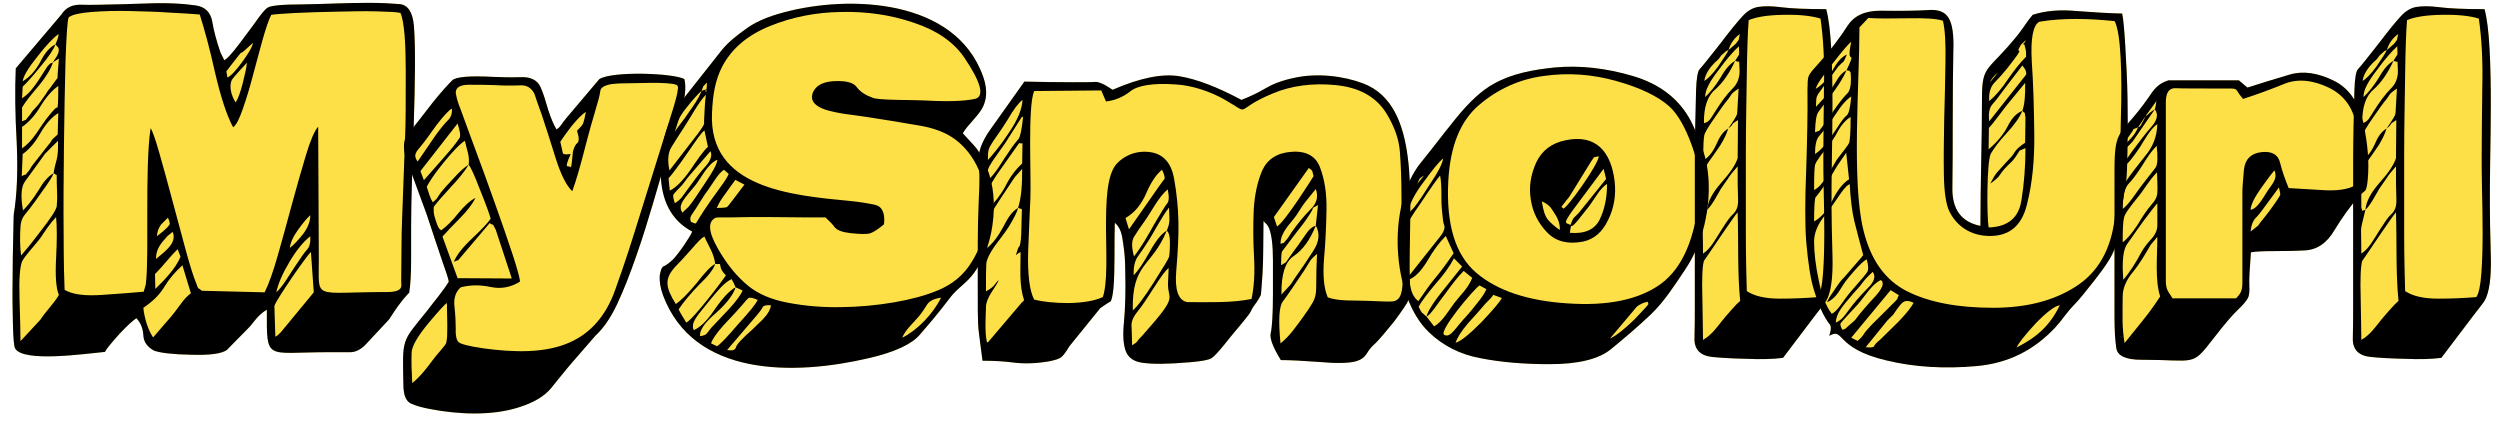 
<svg width="124px" height="21px" viewBox="0 0 124 21" version="1.1" xmlns="http://www.w3.org/2000/svg" xmlns:xlink="http://www.w3.org/1999/xlink">
    <g id="Page-1" stroke="none" stroke-width="1" fill="none" fill-rule="evenodd">
        <g id="MySmolUrl" transform="translate(0.619, 0.141)">
            <path d="M19.678,14.375 C19.741,13.969 19.772,13.438 19.772,12.781 L19.772,11.125 C19.772,8.234 20.085,3.406 19.913,1.156 C19.85,0.453 19.616,0.109 19.21,0.063 C18.819,0.031 18.303,0 17.678,0 C16.538,0 15.428,0.063 14.319,0.078 C13.35,0.078 12.803,0.141 12.663,0.234 C12.522,0.313 12.303,0.594 11.975,1.063 C11.85,1.234 11.6,1.563 11.241,2.047 C10.881,2.516 10.647,2.781 10.506,2.844 L10.319,2.469 C10.131,1.922 9.991,1.422 9.913,0.953 C9.835,0.469 9.553,0.188 9.069,0.125 C7.647,-0.078 6.413,0.063 5.022,0.078 C4.397,0.094 3.866,0.109 3.413,0.094 C2.975,0.078 2.647,0.234 2.428,0.578 L0.163,3.25 C0.116,4.313 0.131,5.547 0.21,6.938 C0.272,8.328 0.225,9.5 0.069,10.453 C0.053,10.531 0.053,10.891 0.038,11.563 C0.022,12.234 0.006,12.953 0.006,13.75 C-0.009,14.547 0.006,15.281 0.022,15.922 C0.038,16.609 0.069,17.016 0.131,17.141 C0.538,17.859 3.71,17.391 4.585,17.313 C4.663,17.156 4.913,16.859 5.319,16.406 C5.741,15.953 6.006,15.734 6.147,15.641 C6.366,15.875 6.475,16.172 6.491,16.484 C6.506,16.813 6.678,17.063 7.022,17.25 C7.319,17.359 7.928,17.438 8.85,17.453 C9.772,17.484 10.366,17.406 10.631,17.219 L11.631,16.203 C11.991,15.859 12.1,15.531 12.616,15.219 C12.616,17.797 12.522,17.328 15.663,17.328 L16.756,17.328 C17.022,17.328 17.303,17.188 17.569,16.891 L18.678,15.703 C19.006,15.203 19.241,14.828 19.678,14.375 Z" id="Path" fill="#FDE047" fill-rule="nonzero"></path>
            <path d="M21.641,13.828 C21.328,14.344 20.906,14.813 20.547,15.297 C19.281,16.875 19.344,16.578 19.391,19.031 C19.406,19.484 19.531,19.766 19.766,19.875 C20,19.984 20.328,20.078 20.766,20.156 C22.078,20.406 23.75,20.5 25.11,20.063 C25.86,19.828 26.375,19.516 26.703,19.125 C27.016,18.75 27.36,18.297 27.781,17.813 L28.922,16.5 C29.297,16.156 29.656,15.656 30,14.922 C30.344,14.188 30.656,13.375 30.953,12.516 C31.563,10.781 32.047,8.938 32.422,7.75 C32.563,7.313 32.766,6.656 33.047,5.781 C33.344,4.906 33.438,4.234 33.328,3.781 C32.781,3.484 29.766,3.375 29.11,3.781 L27.469,5.719 C27.203,6.031 27.235,6.109 26.985,6.281 C26.844,6.047 26.703,5.719 26.563,5.281 C26.438,4.844 26.328,4.484 26.203,4.203 C26.047,3.828 25.688,3.656 25.172,3.688 C24.656,3.703 24.219,3.688 23.844,3.672 C22.656,3.609 21.985,3.672 21.813,3.844 C21.641,4.016 21.297,4.375 20.813,4.984 C20.266,5.688 19.891,6.188 19.656,6.438 C19.422,6.688 19.36,7.063 19.469,7.563 C19.469,7.578 19.578,7.891 19.813,8.5 C20.031,9.094 20.281,9.766 20.547,10.5 C20.797,11.234 21.016,11.938 21.25,12.609 C21.485,13.281 21.625,13.688 21.641,13.828 Z" id="Path" fill="#FDE047"></path>
            <path d="M47.135,6.469 C47.385,6.031 47.963,5.563 48.15,5.125 C48.431,4.5 48.26,3.875 47.994,3.281 C46.385,-0.328 41.103,-0.375 37.994,0.547 C37.291,0.75 36.744,1.016 36.353,1.313 C35.963,1.594 35.541,1.906 35.181,2.344 L33.244,4.797 C32.494,5.734 32.135,6.969 32.15,8.391 C32.166,9.813 32.681,10.797 33.713,11.344 C33.666,11.484 33.494,11.75 33.228,12.141 C32.947,12.531 32.76,12.75 32.65,12.828 C32.51,12.953 32.385,13.031 32.306,13.063 C32.213,13.094 32.15,13.25 32.103,13.531 C32.088,13.828 32.135,14.141 32.26,14.484 C33.775,18.578 38.791,18.484 42.463,17.625 C43.76,17.328 44.619,16.922 45.01,16.453 C45.4,16 45.916,15.406 46.541,14.578 C46.9,14.125 47.338,13.891 47.697,13.391 C48.26,12.609 48.556,11.703 48.65,10.656 C48.744,9.609 48.588,8.656 48.166,7.797 C48.041,7.563 47.9,7.297 47.681,7.063 L47.135,6.469 Z" id="Path" fill="#FDE047"></path>
            <path d="M54.675,10.906 C54.972,11.172 55.035,11.484 55.097,11.984 C55.16,12.375 55.191,12.828 55.191,13.188 C55.222,14.313 55.191,15.203 55.128,15.859 C55.066,16.469 55.097,16.953 55.222,17.281 C55.347,17.609 55.644,17.813 56.097,17.859 C56.55,17.922 57.316,17.922 58.378,17.828 C58.988,17.781 59.363,17.703 59.472,17.625 C59.597,17.547 59.816,17.313 60.144,16.906 C60.519,16.422 60.972,15.922 61.316,15.469 C61.456,15.281 61.456,15.188 61.566,15.047 C61.8,14.734 61.91,14.531 61.925,14.453 C61.941,14.359 61.956,14.016 62.003,13.422 C62.05,12.609 62.035,11.688 62.05,10.813 C62.128,10.922 62.113,10.875 62.238,11.016 C62.253,11.047 62.285,11.094 62.316,11.156 C62.456,11.484 62.519,12.031 62.519,12.781 L62.519,14.422 C62.519,15.5 62.472,16.109 62.41,16.375 C62.347,16.641 62.519,17.078 62.91,17.719 C63.347,17.719 63.988,17.75 64.831,17.813 C65.675,17.891 66.269,17.875 66.628,17.781 C66.863,17.719 67.05,17.594 67.175,17.391 C67.3,17.188 67.441,17.016 67.613,16.875 C67.831,16.656 68.144,16.281 68.535,15.797 C68.941,15.25 69.175,14.906 69.238,14.75 C69.3,14.594 69.331,14.313 69.316,13.906 C69.3,13.5 69.3,13.188 69.3,12.969 C69.3,11.328 69.425,9.344 69.206,7.656 C68.988,5.969 68.425,4.547 67.003,4 C66.019,3.625 64.706,3.469 63.581,3.719 C62.972,3.844 62.503,4.031 62.16,4.234 C61.816,4.438 61.41,4.641 60.956,4.813 C59.753,4.172 58.738,3.781 57.878,3.641 C57.035,3.5 55.925,3.719 54.566,4.313 C54.16,4.031 53.863,3.906 53.691,3.922 C53.519,3.938 53.144,3.938 52.55,3.938 C51.738,3.938 50.956,3.922 50.191,3.906 L48.503,6.281 C48.066,6.891 47.878,7.438 47.925,7.891 C47.972,8.344 47.972,8.984 47.925,9.828 C47.863,11.141 47.878,12.656 47.878,13.969 C47.878,15.203 47.878,15.594 47.894,15.906 C47.91,16.281 47.972,16.625 48.113,17.75 C48.675,17.75 49.206,17.781 49.675,17.844 C50.191,17.906 50.769,17.891 51.41,17.781 C51.738,17.719 51.956,17.641 52.035,17.563 C52.128,17.484 52.253,17.313 52.425,17.031 L53.956,15.141 C54.206,14.969 54.363,14.859 54.441,14.828 C54.519,14.781 54.566,14.547 54.613,14.109 C54.644,13.688 54.66,13.172 54.66,12.563 C54.66,11.953 54.66,11.391 54.675,10.906 Z" id="Path" fill="#FDE047"></path>
            <path d="M83.997,10.641 C84.216,9.531 84.2,8.25 83.81,7.203 C83.638,6.75 83.45,6.25 83.247,5.859 C82.669,4.766 81.7,4.016 80.356,3.625 C79.028,3.234 77.747,3.094 76.528,3.203 C75.403,3.313 74.372,3.516 73.497,4 C72.888,4.328 72.263,4.906 71.591,5.734 C70.919,6.563 70.356,7.313 69.872,7.906 C68.138,10.016 68.388,14.563 70.263,16.344 C70.95,17 71.794,17.438 72.81,17.625 C73.841,17.828 74.981,17.922 76.231,17.922 C77.669,17.922 78.7,17.672 79.31,17.156 C79.919,16.656 80.591,16.094 81.263,15.453 C81.903,14.844 82.419,14.047 82.919,13.297 C83.435,12.547 83.81,11.656 83.997,10.641 Z" id="Path" fill="#FDE047"></path>
            <path d="M89.428,15.484 C89.585,15.281 89.835,14.969 89.96,14.781 C90.194,14.391 90.303,13.641 90.272,12.547 C90.241,11.438 90.225,10.609 90.225,10.047 C90.225,9.484 90.225,8.75 90.241,7.828 C90.256,6.906 90.272,5.969 90.272,5.016 C90.272,4.047 90.256,3.141 90.21,2.281 C90.163,1.422 90.085,0.766 89.96,0.313 C88.96,0.313 88.225,0.281 87.741,0.219 C87.256,0.156 86.881,0.156 86.585,0.203 C86.303,0.25 86.038,0.406 85.803,0.672 C85.569,0.922 85.21,1.359 84.725,2 C84.116,2.781 83.756,3.219 83.678,3.297 C83.6,3.375 83.522,3.719 83.506,4.344 C83.475,5.516 83.444,6.734 83.444,7.813 L83.444,14.984 C83.444,15.563 83.444,16.094 83.428,16.641 C83.413,17.188 83.71,17.5 84.303,17.563 C84.741,17.609 85.319,17.641 86.022,17.656 C86.725,17.688 87.319,17.672 87.819,17.609 L89.428,15.484 Z" id="Path" fill="#FDE047"></path>
            <path d="M90.11,16.516 C90.875,16.078 90.36,17.125 92.938,17.734 C94.36,18.078 95.86,18.156 97.422,18.016 C99,17.875 100.281,17.219 101.328,16.094 C101.688,15.703 101.844,15.406 102.266,14.969 C102.485,14.75 102.813,14.344 103.266,13.766 C103.719,13.188 104.016,12.75 104.141,12.484 C104.453,11.844 104.61,11.25 104.61,10.734 C104.625,10.219 104.688,9.609 104.828,8.922 C104.875,8.641 104.891,8.094 104.906,7.297 C104.922,6.5 104.922,5.641 104.906,4.734 C104.891,3.828 104.844,2.969 104.797,2.172 C104.75,1.375 104.703,0.828 104.641,0.531 C103.953,0.516 103.203,0.469 102.375,0.406 C101.547,0.328 100.828,0.391 100.203,0.594 C99.969,0.859 99.735,1.25 99.485,1.563 C98,3.422 97.688,3.031 97.688,4.688 C97.688,6.813 97.61,8.922 97.61,11.063 C96.672,10.875 96.203,10.25 96.219,9.188 C96.235,8.109 96.235,7.094 96.235,6.141 C96.235,4.453 96.25,3.203 96.266,2.406 C96.297,1.594 96.219,1.047 96.031,0.75 C95.86,0.453 95.516,0.313 95,0.359 C94.485,0.391 93.703,0.406 92.641,0.391 C91.875,0.391 91.344,0.641 91.016,1.141 C90.703,1.641 90.203,2.328 89.422,3.188 C89.219,3.406 89.11,3.563 89.078,3.672 C89.047,3.766 89.031,3.984 89.031,4.344 C89.047,5.453 89.016,6.766 88.969,8.281 C88.906,9.797 88.906,10.984 88.969,11.844 C89.063,12.922 89.188,13.734 89.36,14.266 C89.516,14.781 89.672,15.172 89.813,15.438 C89.953,15.703 90.063,15.859 90.141,15.953 C90.219,16.063 90.203,16.25 90.11,16.516 Z" id="Path" fill="#FDE047"></path>
            <path d="M111.025,12.375 C111.26,12.328 111.681,12.313 112.275,12.313 C112.885,12.313 113.338,12.297 113.65,12.281 C114.291,12.266 114.791,11.922 115.166,11.281 C115.556,10.641 115.947,10.094 116.353,9.641 C116.51,9.469 116.619,9.375 116.681,9.328 C116.744,9.281 116.791,9.094 116.822,8.75 C116.9,7.906 116.822,6.984 116.603,5.969 C116.385,4.953 115.9,4.25 115.166,3.875 C114.353,3.469 113.603,3.359 112.931,3.563 C112.26,3.766 111.572,3.969 110.853,4.203 L110.431,3.844 L106.931,3.844 C106.353,4.031 106.181,4.359 105.931,4.719 C104.556,6.672 104.26,6.109 104.26,8.297 L104.26,15.563 C104.26,16.219 104.291,16.766 104.353,17.141 C104.416,17.516 104.838,17.703 105.588,17.703 C108.306,17.703 108.072,18.063 109.135,16.688 C109.728,15.922 110.135,15.453 110.385,15.219 C110.635,14.984 110.791,14.797 110.869,14.656 C110.947,14.516 110.963,14.297 110.947,14.031 C110.931,13.766 110.963,13.203 111.025,12.375 Z" id="Path" fill="#FDE047"></path>
            <path d="M122.081,15.484 C122.238,15.281 122.488,14.969 122.613,14.781 C122.847,14.391 122.956,13.641 122.925,12.547 C122.894,11.438 122.878,10.609 122.878,10.047 C122.878,9.484 122.878,8.75 122.894,7.828 C122.91,6.906 122.925,5.969 122.925,5.016 C122.925,4.047 122.91,3.141 122.863,2.281 C122.816,1.422 122.738,0.766 122.613,0.313 C121.613,0.313 120.878,0.281 120.394,0.219 C119.91,0.156 119.535,0.156 119.238,0.203 C118.956,0.25 118.691,0.406 118.456,0.672 C118.222,0.922 117.863,1.359 117.378,2 C116.769,2.781 116.41,3.219 116.331,3.297 C116.253,3.375 116.175,3.719 116.16,4.344 C116.128,5.516 116.097,6.734 116.097,7.813 L116.097,14.984 C116.097,15.563 116.097,16.094 116.081,16.641 C116.066,17.188 116.363,17.5 116.956,17.563 C117.394,17.609 117.972,17.641 118.675,17.656 C119.378,17.688 119.972,17.672 120.472,17.609 L122.081,15.484 Z" id="Path" fill="#FDE047"></path>
            <path d="M0.397,16.781 C0.397,16.391 0.381,15.719 0.35,14.703 C0.319,13.688 0.366,13.047 0.491,12.797 C0.631,12.531 1.131,12 1.381,11.672 C1.631,11.297 1.85,10.953 2.163,10.625 C2.21,11.094 2.21,11.781 2.163,12.672 C2.116,13.563 2.163,14.172 2.303,14.484 C2.1,14.859 1.616,15.344 1.381,15.719 L0.397,16.781 Z M12.991,15.031 C13.085,14.719 14.569,12.563 14.803,12.359 L14.944,14.359 L13.319,16.328 C13.131,16.516 13.225,16.438 13.038,16.563 L12.991,15.031 Z M6.491,15.125 C6.96,14.813 7.303,14.469 7.538,14.078 C7.772,13.688 8.069,13.344 8.428,13.016 L8.85,14.406 C8.694,14.516 8.522,14.688 8.335,14.953 C8.147,15.219 7.991,15.406 7.881,15.547 L6.975,16.594 C6.725,16.234 6.538,15.625 6.491,15.125 Z M7.069,13.453 C7.506,13.016 7.756,12.641 8.194,12.219 L8.335,12.594 C8.1,13.172 7.522,13.766 7.085,14.188 L7.069,13.453 Z M13.085,14.359 C13.178,13.922 13.397,13.422 13.741,12.844 C14.085,12.266 14.428,11.844 14.772,11.578 C14.788,11.875 14.741,12.109 14.6,12.25 C14.475,12.391 14.288,12.656 14.022,13.063 C13.71,13.516 13.444,14.031 13.085,14.359 Z M7.116,12.703 C7.116,12.203 7.366,11.922 7.694,11.563 L7.944,11.359 C8.147,11.844 7.71,12.219 7.272,12.578 L7.116,12.703 Z M13.756,12.156 C13.788,11.891 13.913,11.609 14.147,11.281 C14.381,10.953 14.585,10.703 14.772,10.531 C14.772,10.844 14.647,11.156 14.413,11.469 C14.178,11.766 13.96,12 13.756,12.156 Z M7.163,11.578 C7.178,11.359 7.241,11.172 7.366,11 L7.71,10.656 C7.756,10.75 7.788,10.844 7.803,10.938 C7.819,11.016 7.616,11.234 7.163,11.578 Z M2.194,8.547 C2.194,8.75 2.194,9.016 2.21,9.359 C2.225,9.688 2.21,9.938 2.194,10.094 C2.163,10.281 1.881,10.703 1.381,11.344 C0.897,11.984 0.569,12.375 0.428,12.531 C0.366,12.141 0.366,11.547 0.397,11.109 C0.428,10.625 0.616,10.531 0.881,10.172 C1.006,10 1.225,9.719 1.491,9.328 C1.772,8.938 1.975,8.641 2.038,8.453 L2.194,8.547 Z M2.038,8.453 C1.772,8.594 1.522,8.891 1.272,9.328 C1.006,9.75 0.741,10.078 0.522,10.297 C0.397,9.594 0.428,9.109 0.631,8.844 C0.819,8.578 1.163,8.125 1.616,7.484 L2.256,6.844 C2.272,7.281 2.241,7.594 2.194,7.766 C2.147,7.938 2.085,8.156 2.038,8.453 Z M0.506,7.5 C0.819,7.281 1.116,6.938 1.381,6.469 C1.663,5.984 1.96,5.656 2.272,5.469 L2.241,6.531 C2.085,6.672 1.991,6.75 1.96,6.797 C1.944,6.828 1.881,6.938 1.756,7.078 L0.96,8.094 C0.897,8.203 0.835,8.313 0.772,8.375 C0.678,8.5 0.631,8.547 0.631,8.531 C0.631,8.516 0.569,8.531 0.46,8.594 L0.506,7.5 Z M2.788,0.719 C2.975,0.578 3.35,0.5 3.928,0.453 C4.506,0.406 5.131,0.391 5.803,0.406 C6.475,0.422 7.147,0.438 7.788,0.484 C8.428,0.516 8.928,0.547 9.288,0.578 C9.522,1.313 9.788,2.281 10.053,3.484 C10.335,4.688 10.631,5.594 10.944,6.172 C11.1,6.063 11.256,5.75 11.428,5.25 C11.6,4.75 11.772,4.203 11.928,3.594 C12.256,2.391 12.569,1.109 12.835,0.594 C13.038,0.563 13.46,0.531 14.085,0.5 C14.71,0.469 15.366,0.453 16.069,0.438 C16.772,0.422 17.428,0.406 18.038,0.422 C18.647,0.438 19.053,0.453 19.241,0.5 C19.444,0.922 19.506,2.125 19.506,3.391 C19.506,4.641 19.506,6 19.475,6.641 L19.319,10.891 C19.288,11.594 19.303,12.281 19.288,12.906 C19.288,13.406 19.272,13.766 19.288,14 C19.303,14.234 19.069,14.344 18.569,14.344 C14.819,14.344 15.21,14.781 15.194,12.688 L15.163,6.141 C14.975,6.359 14.772,6.828 14.553,7.563 C14.335,8.297 14.1,9.094 13.866,9.969 C13.631,10.844 13.397,11.688 13.163,12.516 C12.928,13.344 12.71,13.953 12.506,14.359 L9.397,14.281 C9.272,14.188 9.21,14.141 9.21,14.156 C9.21,14.172 9.178,14.078 9.1,13.875 C8.975,13.578 8.803,13.031 8.585,12.234 C8.366,11.422 8.147,10.594 7.913,9.734 C7.678,8.875 7.475,8.094 7.272,7.406 C7.069,6.703 6.928,6.313 6.85,6.219 C6.553,8.219 6.788,12.625 6.616,13.922 C6.6,14.031 6.6,14.063 6.6,14.031 C6.6,14 6.585,14.031 6.569,14.125 L6.506,14.328 C6.022,14.375 5.35,14.422 4.475,14.484 C3.6,14.547 2.975,14.469 2.585,14.234 C2.569,13.828 2.538,12.922 2.538,11.516 C2.522,10.094 2.538,8.609 2.553,7.063 C2.569,5.516 2.6,4.109 2.631,2.844 C2.678,1.578 2.725,0.859 2.788,0.719 Z M0.475,6.156 C0.835,5.906 1.147,5.547 1.413,5.094 C1.694,4.641 1.991,4.313 2.272,4.125 C2.272,4.891 2.256,5.25 2.21,5.203 C2.178,5.156 2.038,5.313 1.772,5.641 C1.616,5.828 1.428,6.109 1.178,6.484 C0.928,6.844 0.663,7.094 0.475,7.219 L0.475,6.156 Z M11.069,4.938 C10.866,4.641 10.71,4.109 10.897,3.797 C10.944,3.734 11.053,3.594 11.241,3.391 C11.444,3.172 11.569,3.031 11.631,2.969 C11.6,3.234 11.522,3.594 11.413,4.016 C11.303,4.438 11.194,4.75 11.069,4.938 Z M2.006,2.953 C2.116,2.875 2.225,2.813 2.303,2.766 C2.241,3.438 2.225,3.766 2.241,3.734 C2.256,3.688 2.131,3.859 1.85,4.25 C1.725,4.375 1.725,4.438 1.616,4.578 C1.381,4.891 1.381,4.953 1.116,5.234 C0.928,5.422 0.96,5.438 0.819,5.609 C0.694,5.75 0.647,5.828 0.663,5.813 C0.678,5.797 0.616,5.813 0.475,5.875 L0.475,5.188 C0.663,4.875 0.96,4.516 1.319,4.094 C1.663,3.672 1.897,3.297 2.006,2.953 Z M2.006,2.953 C1.881,3.016 1.835,3.031 1.866,3 C1.913,2.969 1.866,3.016 1.741,3.141 L1.288,3.844 C1.053,4.188 0.85,4.484 0.475,4.734 L0.506,4.156 C0.694,3.984 0.991,3.656 1.381,3.172 C1.788,2.688 2.038,2.313 2.131,2.063 C2.241,2.203 2.366,2.234 2.256,2.531 C2.178,2.719 2.116,2.75 2.006,2.953 Z M10.663,3.703 C10.616,3.469 10.6,3.359 10.616,3.375 C10.631,3.375 10.694,3.297 10.803,3.141 C11.178,2.656 11.366,2.422 11.35,2.469 C11.35,2.516 11.538,2.344 11.928,1.984 C11.897,2.188 11.71,2.5 11.381,2.953 C11.053,3.391 10.819,3.641 10.663,3.703 Z M2.131,2.063 C1.85,2.188 1.6,2.484 1.366,2.953 C1.116,3.406 0.803,3.719 0.506,3.891 C0.538,3.625 0.803,3.203 1.256,2.641 C1.694,2.078 2.038,1.719 2.288,1.547 C2.272,1.781 2.178,1.922 2.131,2.063 Z M19.678,14.375 C19.741,13.969 19.772,13.438 19.772,12.781 L19.772,11.125 C19.772,8.234 20.085,3.406 19.913,1.156 C19.85,0.453 19.616,0.109 19.21,0.063 C18.819,0.031 18.303,0 17.678,0 C16.538,0 15.428,0.063 14.319,0.078 C13.35,0.078 12.803,0.141 12.663,0.234 C12.522,0.313 12.303,0.594 11.975,1.063 C11.85,1.234 11.6,1.563 11.241,2.047 C10.881,2.516 10.647,2.781 10.506,2.844 L10.319,2.469 C10.131,1.922 9.991,1.422 9.913,0.953 C9.835,0.469 9.553,0.188 9.069,0.125 C7.647,-0.078 6.413,0.063 5.022,0.078 C4.397,0.094 3.866,0.109 3.413,0.094 C2.975,0.078 2.647,0.234 2.428,0.578 L0.163,3.25 C0.116,4.313 0.131,5.547 0.21,6.938 C0.272,8.328 0.225,9.5 0.069,10.453 C0.053,10.531 0.053,10.891 0.038,11.563 C0.022,12.234 0.006,12.953 0.006,13.75 C-0.009,14.547 0.006,15.281 0.022,15.922 C0.038,16.609 0.069,17.016 0.131,17.141 C0.538,17.859 3.71,17.391 4.585,17.313 C4.663,17.156 4.913,16.859 5.319,16.406 C5.741,15.953 6.006,15.734 6.147,15.641 C6.366,15.875 6.475,16.172 6.491,16.484 C6.506,16.813 6.678,17.063 7.022,17.25 C7.319,17.359 7.928,17.438 8.85,17.453 C9.772,17.484 10.366,17.406 10.631,17.219 L11.631,16.203 C11.991,15.859 12.1,15.531 12.616,15.219 C12.616,17.797 12.522,17.328 15.663,17.328 L16.756,17.328 C17.022,17.328 17.303,17.188 17.569,16.891 L18.678,15.703 C19.006,15.203 19.241,14.828 19.678,14.375 Z" id="Shape" fill="#000000" fill-rule="nonzero"></path>
            <path d="M19.828,18.859 C19.797,18.328 19.781,17.828 19.797,17.344 C19.813,17.016 20.11,16.516 20.656,15.859 C21.156,15.266 21.469,14.922 21.547,14.891 C21.547,15.391 21.578,15.859 21.563,16.344 C21.563,16.625 21.531,16.797 21.516,16.859 C21.5,16.922 21.391,17.063 21.203,17.281 C20.813,17.703 20.406,18.406 19.828,18.859 Z M22.625,8.031 C22.719,8.125 22.906,8.531 23.188,9.266 C23.485,10 23.656,10.469 23.719,10.703 C23.61,10.875 23.313,11.203 22.828,11.656 C22.344,12.109 22.031,12.5 21.891,12.844 C22.063,12.766 22.141,12.75 22.094,12.781 C22.063,12.813 22.125,12.75 22.266,12.578 L23.672,10.922 C23.797,11.016 23.844,11.031 23.813,10.984 C23.797,10.922 23.844,11.016 23.969,11.25 L24.766,13.672 L22.078,13.656 L21.328,11.594 C21.547,11.344 21.828,11.047 22.188,10.688 C22.547,10.328 22.813,9.984 22.969,9.672 C22.688,9.813 22.406,10.078 22.11,10.438 C21.828,10.797 21.547,11.078 21.266,11.281 C21.203,11.219 21.141,11.266 20.985,10.766 C20.891,10.453 20.891,10.453 20.891,10.141 C20.906,10.078 21.156,9.781 21.656,9.234 C22.172,8.688 22.485,8.281 22.625,8.031 Z M22.625,8.031 C22.438,8.141 22.188,8.359 21.891,8.688 C21.594,9 21.375,9.25 21.235,9.422 C21.125,9.578 21.063,9.672 21.047,9.703 C21.047,9.719 20.985,9.781 20.844,9.891 C20.703,9.656 20.672,9.484 20.547,9.125 C20.641,8.938 20.875,8.547 21.36,7.953 C21.844,7.359 22.203,6.984 22.438,6.844 C22.547,7.344 22.688,7.594 22.625,8.031 Z M22.078,5.984 C22.203,6.375 22.235,6.609 22.172,6.703 C22.11,6.797 21.922,7.078 21.547,7.5 L20.406,8.797 L20.235,8.344 L22.078,5.984 Z M27.172,6.891 C27.281,6.719 27.469,6.453 27.735,6.109 C28.016,5.766 28.25,5.531 28.438,5.406 C28.391,5.688 28.344,5.875 28.313,5.953 C28.297,6.031 28.188,6.156 28,6.344 C28.11,6.672 28.11,6.875 28.016,6.953 C27.938,7.016 27.875,7.125 27.828,7.281 C27.766,7.422 27.781,7.828 27.703,8.156 C27.672,8.125 27.61,8.109 27.531,8.109 C27.453,8.109 27.5,7.906 27.688,7.5 C27.438,7.531 27.313,7.516 27.297,7.453 C27.281,7.391 27.25,7.203 27.172,6.891 Z M20.094,7.875 C19.844,7.516 20.047,7.375 20.281,7.078 C20.438,6.891 20.688,6.547 21.031,6.063 C21.406,5.578 21.672,5.297 21.797,5.25 C21.813,5.484 21.75,5.688 21.578,5.844 C21.422,6 21.219,6.25 20.969,6.594 L20.094,7.875 Z M27.766,9.344 C28.188,8.172 28.453,6.859 28.828,5.625 C29.031,4.953 29.141,4.547 29.156,4.375 C29.172,4.203 29.36,4.094 29.703,4.031 C29.938,4 30.313,3.984 30.828,3.984 C31.344,3.969 31.75,3.969 32.016,3.969 C32.656,3.984 32.985,4.031 33,4.141 C33.031,4.25 32.969,4.594 32.781,5.203 L31.078,10.656 C30.75,11.719 30.375,12.906 29.906,14.203 C29.453,15.5 28.703,16.359 27.672,16.828 C26.422,17.406 24.781,17.328 23.391,17.141 C22.625,17.031 22.203,16.922 22.11,16.813 C22.016,16.703 21.969,16.469 21.985,16.125 C21.985,15.844 21.969,15.484 21.922,15.063 C21.875,14.641 21.985,14.328 22.235,14.109 C22.719,13.984 23.203,13.984 23.719,14.094 C24.235,14.203 24.719,14.109 25.172,13.828 C25.172,13.672 25.047,13.219 24.797,12.453 C24.547,11.688 24.25,10.844 23.922,9.922 C23.594,9 23.266,8.094 22.938,7.219 C22.61,6.344 22.391,5.719 22.25,5.344 C22.141,5.078 22.078,4.875 22.047,4.766 C22.047,4.75 21.985,4.5 21.985,4.438 C22,4.188 22.219,4.063 22.641,4.063 C23.078,4.063 23.485,4.063 23.844,4.078 C24.375,4.109 24.813,4.109 25.141,4.094 C25.485,4.063 25.735,4.203 25.891,4.516 C25.906,4.563 25.938,4.672 26,4.844 C26.078,5.094 26.172,5.313 26.235,5.5 C26.422,6.063 26.656,6.781 26.922,7.641 C27.188,8.5 27.469,9.063 27.766,9.344 Z M21.641,13.828 C21.328,14.344 20.906,14.813 20.547,15.297 C19.281,16.875 19.344,16.578 19.391,19.031 C19.406,19.484 19.531,19.766 19.766,19.875 C20,19.984 20.328,20.078 20.766,20.156 C22.078,20.406 23.75,20.5 25.11,20.063 C25.86,19.828 26.375,19.516 26.703,19.125 C27.016,18.75 27.36,18.297 27.781,17.813 L28.922,16.5 C29.297,16.156 29.656,15.656 30,14.922 C30.344,14.188 30.656,13.375 30.953,12.516 C31.563,10.781 32.047,8.938 32.422,7.75 C32.563,7.313 32.766,6.656 33.047,5.781 C33.344,4.906 33.438,4.234 33.328,3.781 C32.781,3.484 29.766,3.375 29.11,3.781 L27.469,5.719 C27.203,6.031 27.235,6.109 26.985,6.281 C26.844,6.047 26.703,5.719 26.563,5.281 C26.438,4.844 26.328,4.484 26.203,4.203 C26.047,3.828 25.688,3.656 25.172,3.688 C24.656,3.703 24.219,3.688 23.844,3.672 C22.656,3.609 21.985,3.672 21.813,3.844 C21.641,4.016 21.297,4.375 20.813,4.984 C20.266,5.688 19.891,6.188 19.656,6.438 C19.422,6.688 19.36,7.063 19.469,7.563 C19.469,7.578 19.578,7.891 19.813,8.5 C20.031,9.094 20.281,9.766 20.547,10.5 C20.797,11.234 21.016,11.938 21.25,12.609 C21.485,13.281 21.625,13.688 21.641,13.828 Z" id="Shape" fill="#000000" fill-rule="nonzero"></path>
            <path d="M35.447,17.219 L36.931,15.484 C37.103,15.281 37.181,15.156 37.213,15.094 C37.244,15.016 37.385,14.984 37.619,15 C37.603,15.188 37.478,15.422 37.228,15.688 C36.994,15.906 36.822,16.094 36.697,16.203 C36.181,16.656 35.916,16.953 35.885,17.078 C35.853,17.219 35.713,17.266 35.447,17.219 Z M34.947,17.031 L34.65,16.891 C34.697,16.719 34.885,16.422 35.291,15.969 C35.681,15.563 35.994,15.219 36.197,14.984 C36.338,14.813 36.431,14.703 36.494,14.656 C36.556,14.594 36.713,14.625 36.963,14.734 C36.869,14.938 36.541,15.344 35.994,15.938 C35.447,16.578 35.103,16.938 34.947,17.031 Z M44.135,16.609 C44.26,16.25 44.697,15.859 44.947,15.563 C45.119,15.359 45.244,15.156 45.353,14.984 C45.463,14.797 45.697,14.672 46.056,14.625 C45.666,15.422 44.885,16.234 44.135,16.609 Z M35.869,14.109 L36.213,14.266 C36.135,14.469 35.9,14.797 35.51,15.219 C35.119,15.641 34.853,15.906 34.681,16.094 C34.416,16.391 34.478,16.484 34.103,16.531 C34.072,16.234 34.338,15.859 34.885,15.391 C35.447,14.891 35.76,14.453 35.869,14.109 Z M35.869,14.109 C35.588,14.25 35.244,14.609 34.822,15.219 C34.416,15.828 34.056,16.125 33.791,16.234 C33.619,15.844 34.01,15.484 34.447,14.922 C34.588,14.75 34.775,14.516 35.01,14.25 C35.244,13.984 35.463,13.797 35.666,13.703 C35.728,13.797 35.791,13.938 35.869,14.109 Z M34.853,12.953 L35.088,12.953 C35.15,13.281 35.213,13.328 35.385,13.516 C35.275,13.703 33.728,15.75 33.416,15.859 C33.291,15.625 33.166,15.469 33.041,15.203 C33.291,14.828 33.635,14.422 34.041,14 C34.494,13.563 34.775,13.219 34.853,12.953 Z M34.853,12.953 C34.666,13.031 34.353,13.359 33.931,13.906 C33.478,14.453 33.119,14.797 32.9,14.938 C32.4,14.125 32.306,13.703 32.885,13.078 C33.056,12.906 33.322,12.625 33.65,12.25 C33.978,11.875 34.166,11.656 34.322,11.594 C34.51,12.047 34.806,12.438 34.853,12.953 Z M34.931,10.172 C35.103,9.813 35.135,9.781 35.369,9.453 L35.853,8.781 L36.306,9.016 L35.76,9.734 C35.603,9.938 35.51,10.063 35.463,10.109 C35.416,10.156 35.244,10.172 34.931,10.172 Z M33.65,10.859 C33.572,10.609 33.635,10.609 33.916,10.172 C34.072,9.922 34.135,9.828 34.322,9.531 C34.416,9.406 34.572,9.188 34.775,8.875 C34.978,8.563 35.15,8.359 35.291,8.281 L35.525,8.484 C35.463,8.641 35.322,8.859 35.103,9.156 C34.885,9.453 34.728,9.672 34.619,9.828 C34.119,10.547 33.916,10.922 33.9,10.938 C33.885,10.953 33.806,10.938 33.65,10.859 Z M33.228,10.406 C32.978,10.031 33.306,9.734 33.885,9.031 C34.135,8.719 34.478,7.984 34.963,7.781 C34.947,8 34.728,8.391 34.353,8.938 C33.994,9.484 33.728,9.891 33.525,10.125 L33.228,10.406 Z M32.853,9.938 C32.775,9.703 32.76,9.578 32.775,9.531 C32.791,9.484 32.885,9.375 33.056,9.203 C33.306,8.969 33.353,8.828 33.556,8.594 L34.619,7.359 C34.728,7.578 34.619,7.859 34.306,8.188 C34.01,8.516 33.76,8.891 33.463,9.281 C33.228,9.594 33.181,9.734 32.853,9.938 Z M32.541,8.703 C32.697,8.531 33.01,8.125 33.463,7.469 C33.916,6.813 34.166,6.438 34.322,6.328 L34.494,7.141 C34.244,7.375 33.978,7.766 33.619,8.297 C33.244,8.828 32.9,9.172 32.603,9.313 L32.541,8.703 Z M34.181,4.359 C34.01,4.797 33.791,5.078 33.541,5.438 C33.322,5.781 32.963,6.188 32.838,6.422 C32.885,6.031 33.088,5.625 33.416,5.219 C33.744,4.797 34.01,4.516 34.181,4.359 Z M34.181,4.359 C34.244,4.203 34.275,4.125 34.26,4.141 L34.447,3.953 C34.447,4.25 34.353,4.766 34.338,5.156 C34.322,5.609 34.291,5.875 34.306,5.953 C34.322,6.031 34.213,6.188 34.01,6.469 L32.588,8.313 C32.478,7.813 32.51,7.406 32.713,7.109 C32.916,6.797 33.088,6.5 33.291,6.203 C33.697,5.594 34.01,4.938 34.447,4.5 C34.353,4.391 34.353,4.328 34.431,4.297 C34.51,4.266 34.431,4.281 34.181,4.359 Z M40.322,10.641 C40.51,10.813 40.666,10.969 40.791,11.141 C40.931,11.297 41.181,11.375 41.556,11.422 C42.01,11.469 42.338,11.484 42.525,11.438 C42.713,11.375 42.947,11.219 43.228,10.984 C43.291,10.422 43.135,10.094 42.775,10.016 C42.416,9.938 42.01,9.875 41.556,9.828 C38.572,9.547 34.525,9.172 34.697,5.469 C34.728,4.594 34.853,3.828 35.213,3.141 C35.681,2.266 36.447,1.609 37.556,1.156 C38.666,0.703 39.853,0.469 41.103,0.453 C42.353,0.422 43.556,0.594 44.697,0.984 C45.838,1.359 46.681,1.938 47.213,2.719 C48.056,3.969 48.228,4.656 47.728,4.766 C47.228,4.875 46.416,4.906 45.291,4.844 C45.056,4.828 44.588,4.828 43.885,4.813 C43.181,4.797 42.775,4.766 42.65,4.703 C42.306,4.578 42.041,4.406 41.869,4.172 C41.697,3.938 41.291,3.844 40.65,3.891 C40.15,3.938 39.838,4.125 39.697,4.453 C39.572,4.781 39.713,5.031 40.119,5.219 C40.306,5.313 40.666,5.406 41.213,5.5 C41.76,5.578 42.181,5.625 42.447,5.672 C43.197,5.781 43.994,5.922 44.838,6.063 C45.681,6.188 46.353,6.438 46.869,6.859 C47.947,7.734 48.463,9.297 48.291,10.781 C48.213,11.516 47.978,12.219 47.572,12.859 C47.181,13.5 46.619,13.969 45.885,14.266 C44.744,14.75 42.869,15.078 41.056,15.094 C40.15,15.109 39.291,15.031 38.463,14.875 C37.635,14.719 36.994,14.438 36.525,14.063 C35.963,13.609 35.447,13 34.978,12.172 C34.51,11.344 34.478,10.844 34.885,10.656 C34.916,10.641 35.181,10.641 35.697,10.641 C36.213,10.625 36.775,10.625 37.416,10.625 C38.056,10.625 38.65,10.641 39.228,10.641 L40.322,10.641 Z M47.135,6.469 C47.385,6.031 47.963,5.563 48.15,5.125 C48.431,4.5 48.26,3.875 47.994,3.281 C46.385,-0.328 41.103,-0.375 37.994,0.547 C37.291,0.75 36.744,1.016 36.353,1.313 C35.963,1.594 35.541,1.906 35.181,2.344 L33.244,4.797 C32.494,5.734 32.135,6.969 32.15,8.391 C32.166,9.813 32.681,10.797 33.713,11.344 C33.666,11.484 33.494,11.75 33.228,12.141 C32.947,12.531 32.76,12.75 32.65,12.828 C32.51,12.953 32.385,13.031 32.306,13.063 C32.213,13.094 32.15,13.25 32.103,13.531 C32.088,13.828 32.135,14.141 32.26,14.484 C33.775,18.578 38.791,18.484 42.463,17.625 C43.76,17.328 44.619,16.922 45.01,16.453 C45.4,16 45.916,15.406 46.541,14.578 C46.9,14.125 47.338,13.891 47.697,13.391 C48.26,12.609 48.556,11.703 48.65,10.656 C48.744,9.609 48.588,8.656 48.166,7.797 C48.041,7.563 47.9,7.297 47.681,7.063 L47.135,6.469 Z" id="Shape" fill="#000000" fill-rule="nonzero"></path>
            <path d="M55.535,16.984 C55.519,16.563 55.519,16.219 55.503,15.984 C55.503,15.797 55.597,15.563 55.8,15.313 C56.035,15.031 56.3,14.625 56.628,14.109 C56.956,13.594 57.191,13.266 57.347,13.156 L57.316,13.859 C57.269,14.813 57.91,14.406 56.097,16.438 C55.956,16.609 55.847,16.688 55.831,16.734 C55.816,16.781 55.722,16.875 55.535,16.984 Z M62.894,16.891 C62.785,15.766 62.816,15.047 63.019,14.797 C63.222,14.531 63.566,14.031 64.066,13.281 C64.206,13.063 64.3,12.906 64.347,12.828 C64.394,12.734 64.519,12.609 64.706,12.453 C64.581,14.766 64.894,14.328 64.019,15.578 C63.644,16.078 63.378,16.5 62.894,16.891 Z M57.253,11.297 C57.363,11.391 57.41,11.594 57.41,11.906 C57.41,12.219 57.394,12.453 57.363,12.609 C57.331,12.703 57.081,13.125 56.613,13.859 C56.144,14.594 55.8,15.063 55.566,15.25 C55.519,12.875 56.503,13.125 57.253,11.297 Z M64.644,11.047 C64.863,11.438 64.816,11.859 64.503,12.328 C64.206,12.797 63.894,13.25 63.581,13.688 C63.456,13.875 63.425,13.953 63.3,14.078 L62.941,14.469 C62.925,13.469 63.128,12.828 63.566,12.547 C64.003,12.25 64.363,11.75 64.644,11.047 Z M49.769,12.516 L49.91,12.406 L50.003,12.359 C50.003,13.25 49.925,13.984 50.175,14.75 C50.144,14.781 50.128,14.797 50.128,14.813 C50.128,14.797 50.113,14.813 50.066,14.859 L48.378,16.844 C48.378,16.844 48.347,16.828 48.331,16.828 C48.222,16.344 48.269,15.656 48.285,15.094 C48.3,14.578 48.738,14.172 48.925,13.75 C48.878,13.797 48.847,13.813 48.863,13.797 L48.66,14.047 C48.55,14.156 48.425,14.234 48.285,14.313 C48.285,13.641 48.285,13.203 48.3,12.984 C48.3,12.766 48.456,12.422 48.8,11.953 C48.925,11.781 49.16,11.5 49.425,11.094 C49.675,10.672 49.831,10.375 49.878,10.172 L50.066,10.234 C50.05,10.672 50.05,11.078 50.035,11.453 C50.019,11.859 49.972,12.078 49.925,12.094 C49.894,12.109 49.847,12.25 49.769,12.516 Z M57.253,11.297 C57.003,11.438 56.722,11.781 56.425,12.313 C56.128,12.844 55.863,13.25 55.613,13.516 C55.597,13.109 55.66,12.797 55.831,12.563 C56.003,12.328 56.191,12.047 56.378,11.75 C56.691,11.25 56.988,10.641 57.363,10.156 C57.378,10.719 57.441,10.859 57.253,11.297 Z M64.644,11.047 C64.285,11.172 64.16,11.484 63.785,12 C63.613,12.234 63.535,12.328 63.41,12.516 C63.238,12.75 63.16,12.875 63.175,12.859 C63.191,12.844 63.113,12.906 62.925,13.016 C62.925,12.594 62.941,12.375 62.972,12.328 C63.003,12.281 63.253,11.953 63.706,11.359 C63.894,11.109 63.988,11.016 64.191,10.719 C64.441,10.344 64.535,10.172 64.488,10.188 C64.441,10.203 64.535,10.141 64.753,10.031 L64.644,11.047 Z M55.628,12.578 C55.503,12.125 55.503,11.813 55.628,11.609 C55.753,11.406 55.925,11.141 56.144,10.844 C56.503,10.344 56.847,9.625 57.3,9.25 C57.378,9.625 57.363,9.859 57.269,9.953 C57.191,10.047 56.972,10.391 56.628,10.984 C56.316,11.547 56.003,12.094 55.628,12.578 Z M62.894,11.953 C62.894,11.375 63.363,10.984 63.675,10.547 C63.878,10.25 63.91,10.156 64.128,9.875 L64.644,9.234 C64.785,9.609 64.691,9.953 64.378,10.25 C64.081,10.547 63.753,10.938 63.425,11.406 C63.3,11.594 63.331,11.578 63.191,11.75 C63.05,11.906 63.003,11.969 63.035,11.938 C63.081,11.891 63.035,11.906 62.894,11.953 Z M49.878,10.172 C49.597,10.328 49.378,10.641 49.144,11.109 C48.894,11.578 48.628,11.922 48.347,12.156 C48.269,11.359 48.347,10.781 48.55,10.438 C48.753,10.078 49.16,9.484 49.706,8.656 L50.081,8.234 C50.081,8.984 50.05,9.625 49.878,10.172 Z M55.206,10.672 C55.644,10.422 55.988,10.016 56.238,9.438 C56.488,8.859 56.753,8.484 57.019,8.281 C57.144,8.547 57.175,8.703 57.128,8.75 C57.081,8.797 57.003,8.922 56.863,9.109 L55.378,11.234 L55.206,10.672 Z M64.3,8.188 C64.41,8.281 64.472,8.328 64.472,8.344 C64.472,8.359 64.488,8.438 64.535,8.594 C64.503,8.656 63.128,10.844 62.722,11.094 L62.566,10.625 L64.3,8.188 Z M48.363,10.25 C48.3,9.719 48.331,9.344 48.472,9.109 C48.597,8.875 48.769,8.594 48.972,8.313 L49.91,6.984 C49.956,6.938 49.972,6.938 49.972,6.969 L50.097,6.969 L50.081,7.969 C49.753,8.266 49.472,8.641 49.253,9.094 C49.003,9.547 48.691,9.938 48.363,10.25 Z M54.081,14.594 C53.675,14.781 53.113,14.875 52.394,14.891 C51.691,14.891 51.113,14.828 50.675,14.719 C50.441,14.266 50.347,13.469 50.378,12.328 C50.425,11.188 50.456,10.313 50.488,9.703 C50.535,8.547 50.347,5.156 50.675,4.375 L54.003,4.344 L54.238,4.891 C54.66,4.844 55.066,4.688 55.441,4.391 C55.816,4.094 56.566,3.969 57.706,4.047 C58.535,4.094 59.472,4.422 60.144,4.813 C61.535,5.609 60.456,5.344 62.535,4.484 C63.441,4.109 64.472,3.969 65.613,4.078 C66.769,4.188 67.613,4.641 68.128,5.453 C68.535,6.109 68.769,6.75 68.816,7.391 C68.863,8.031 68.894,8.766 68.894,9.609 C68.894,11.016 68.894,12.078 68.941,12.813 C68.972,13.531 68.972,14.047 68.894,14.344 C68.831,14.641 68.675,14.797 68.425,14.813 C68.175,14.828 67.769,14.797 67.206,14.781 C66.581,14.75 65.785,14.813 65.238,14.609 C65.05,14.172 64.988,13.547 65.05,12.719 C65.128,11.891 65.16,11.063 65.175,10.266 C65.191,9.453 65.081,8.766 64.863,8.188 C64.66,7.609 64.175,7.328 63.425,7.391 C62.722,7.438 62.238,7.766 61.988,8.313 C61.753,8.859 61.613,9.5 61.566,10.25 C61.535,11 61.535,11.781 61.581,12.594 C61.628,13.406 61.581,14.109 61.456,14.688 C60.456,14.891 59.331,14.844 58.269,14.844 C57.831,14.766 57.644,14.25 57.722,13.313 C57.8,12.375 57.847,11.547 57.831,10.844 C57.816,10.188 57.753,9.469 57.613,8.703 C57.472,7.938 57.081,7.5 56.441,7.406 C55.691,7.297 55.081,7.625 54.753,8 C54.269,8.563 54.238,9.875 54.238,11.203 C54.253,12.531 54.316,13.906 54.081,14.594 Z M48.363,8.375 C48.363,8.25 48.488,8.016 48.722,7.688 C48.956,7.344 49.144,7.109 49.222,6.984 L50.035,5.703 C50.035,5.688 50.066,5.672 50.128,5.641 C50.066,6.266 49.988,6.625 49.91,6.734 C49.831,6.828 49.644,7.047 49.41,7.406 C49.285,7.578 49.128,7.828 48.925,8.141 C48.722,8.438 48.55,8.656 48.378,8.797 L48.363,8.375 Z M48.378,7.797 C48.378,7.516 48.394,7.344 48.425,7.266 C48.441,7.188 48.519,7.063 48.644,6.859 C48.816,6.609 49.081,6.25 49.378,5.766 C49.66,5.281 49.894,4.969 50.097,4.813 C50.081,5.25 49.863,5.797 49.425,6.438 C49.003,7.078 48.628,7.531 48.378,7.797 Z M54.675,10.906 C54.972,11.172 55.035,11.484 55.097,11.984 C55.16,12.375 55.191,12.828 55.191,13.188 C55.222,14.313 55.191,15.203 55.128,15.859 C55.066,16.469 55.097,16.953 55.222,17.281 C55.347,17.609 55.644,17.813 56.097,17.859 C56.55,17.922 57.316,17.922 58.378,17.828 C58.988,17.781 59.363,17.703 59.472,17.625 C59.597,17.547 59.816,17.313 60.144,16.906 C60.519,16.422 60.972,15.922 61.316,15.469 C61.456,15.281 61.456,15.188 61.566,15.047 C61.8,14.734 61.91,14.531 61.925,14.453 C61.941,14.359 61.956,14.016 62.003,13.422 C62.05,12.609 62.035,11.688 62.05,10.813 C62.128,10.922 62.113,10.875 62.238,11.016 C62.253,11.047 62.285,11.094 62.316,11.156 C62.456,11.484 62.519,12.031 62.519,12.781 L62.519,14.422 C62.519,15.5 62.472,16.109 62.41,16.375 C62.347,16.641 62.519,17.078 62.91,17.719 C63.347,17.719 63.988,17.75 64.831,17.813 C65.675,17.891 66.269,17.875 66.628,17.781 C66.863,17.719 67.05,17.594 67.175,17.391 C67.3,17.188 67.441,17.016 67.613,16.875 C67.831,16.656 68.144,16.281 68.535,15.797 C68.941,15.25 69.175,14.906 69.238,14.75 C69.3,14.594 69.331,14.313 69.316,13.906 C69.3,13.5 69.3,13.188 69.3,12.969 C69.3,11.328 69.425,9.344 69.206,7.656 C68.988,5.969 68.425,4.547 67.003,4 C66.019,3.625 64.706,3.469 63.581,3.719 C62.972,3.844 62.503,4.031 62.16,4.234 C61.816,4.438 61.41,4.641 60.956,4.813 C59.753,4.172 58.738,3.781 57.878,3.641 C57.035,3.5 55.925,3.719 54.566,4.313 C54.16,4.031 53.863,3.906 53.691,3.922 C53.519,3.938 53.144,3.938 52.55,3.938 C51.738,3.938 50.956,3.922 50.191,3.906 L48.503,6.281 C48.066,6.891 47.878,7.438 47.925,7.891 C47.972,8.344 47.972,8.984 47.925,9.828 C47.863,11.141 47.878,12.656 47.878,13.969 C47.878,15.203 47.878,15.594 47.894,15.906 C47.91,16.281 47.972,16.625 48.113,17.75 C48.675,17.75 49.206,17.781 49.675,17.844 C50.191,17.906 50.769,17.891 51.41,17.781 C51.738,17.719 51.956,17.641 52.035,17.563 C52.128,17.484 52.253,17.313 52.425,17.031 L53.956,15.141 C54.206,14.969 54.363,14.859 54.441,14.828 C54.519,14.781 54.566,14.547 54.613,14.109 C54.644,13.688 54.66,13.172 54.66,12.563 C54.66,11.953 54.66,11.391 54.675,10.906 Z" id="Shape" fill="#000000" fill-rule="nonzero"></path>
            <path d="M79.231,16.656 L80.56,15.078 C80.606,15.031 80.7,14.969 80.841,14.906 C81.044,14.828 81.138,14.813 81.122,14.844 C81.106,14.875 81.106,14.906 81.153,14.922 C81.153,14.953 80.919,15.219 80.45,15.703 C79.997,16.141 79.591,16.484 79.231,16.656 Z M71.575,16.859 C71.653,16.625 71.841,16.313 72.185,15.906 C72.513,15.547 72.778,15.25 72.935,15.063 C73.122,14.813 73.247,14.781 73.45,14.484 L73.872,14.641 C73.778,14.828 73.435,15.234 72.841,15.859 C72.247,16.453 71.825,16.797 71.575,16.859 Z M72.763,14.016 L73.106,14.203 C73.028,14.391 72.872,14.625 72.653,14.891 C72.45,15.156 72.278,15.359 72.138,15.516 C71.575,16.094 71.341,16.641 71.013,16.469 C70.716,16.297 72.466,14.219 72.763,14.016 Z M70.138,15.563 C70.263,15.5 70.388,15.344 70.575,15.094 C70.763,14.828 70.903,14.641 71.013,14.5 C71.325,14.078 71.606,13.672 71.981,13.297 L72.403,13.641 C72.216,14.141 71.81,14.5 71.513,14.891 C71.2,15.328 70.888,15.844 70.513,16.047 L70.138,15.563 Z M70.138,15.563 C69.997,15.438 69.919,15.375 69.903,15.359 C69.888,15.344 69.825,15.25 69.747,15.078 C69.888,14.797 70.185,14.422 70.56,13.969 C70.981,13.5 71.294,13.063 71.497,12.672 L71.903,13.078 C71.747,13.266 71.419,13.688 70.903,14.328 C70.388,14.969 70.169,15.375 70.138,15.563 Z M69.731,14.797 C69.403,14.531 69.356,14.219 69.278,13.719 C69.544,13.625 69.856,13.328 70.169,12.813 C70.466,12.297 70.763,11.891 71.091,11.563 L71.481,12.422 C71.106,12.969 70.778,13.406 70.513,13.719 C70.263,14.016 70.028,14.375 69.731,14.797 Z M69.2,13.625 C69.169,13.359 69.122,12.953 69.075,12.406 C69.028,11.859 69.028,11.453 69.091,11.172 C69.138,10.984 69.419,10.547 69.888,9.875 C70.341,9.188 70.653,8.75 70.81,8.563 C70.919,9.125 70.841,9.734 70.903,10.297 C70.935,10.672 70.966,10.922 71.013,11.031 C71.06,11.141 71.013,11.344 70.81,11.594 L69.2,13.625 Z M83.669,9.516 C83.466,11.672 82.841,13.141 81.763,13.938 C80.685,14.719 79.138,15.047 77.122,14.906 C75.169,14.781 73.653,14.281 72.606,13.391 C71.56,12.5 71.106,10.984 71.216,8.844 C71.31,7.109 71.81,5.859 72.747,5.063 C73.685,4.266 74.763,3.781 75.966,3.625 C77.169,3.453 78.372,3.547 79.544,3.875 C80.716,4.203 81.606,4.625 82.185,5.141 C82.606,5.531 82.966,6.172 83.294,7.063 C83.606,7.938 83.747,8.75 83.669,9.516 Z M69.685,8.969 C69.747,8.797 69.794,8.719 69.81,8.703 C69.825,8.688 69.888,8.641 70.013,8.563 L69.685,8.969 Z M69.2,10.484 C69.263,10.016 69.544,9.469 70.013,8.859 C70.466,8.234 70.778,7.859 70.966,7.719 C70.903,8.031 70.685,8.438 70.341,8.938 C70.028,9.438 69.763,9.844 69.528,10.141 L69.2,10.484 Z M83.997,10.641 C84.216,9.531 84.2,8.25 83.81,7.203 C83.638,6.75 83.45,6.25 83.247,5.859 C82.669,4.766 81.7,4.016 80.356,3.625 C79.028,3.234 77.747,3.094 76.528,3.203 C75.403,3.313 74.372,3.516 73.497,4 C72.888,4.328 72.263,4.906 71.591,5.734 C70.919,6.563 70.356,7.313 69.872,7.906 C68.138,10.016 68.388,14.563 70.263,16.344 C70.95,17 71.794,17.438 72.81,17.625 C73.841,17.828 74.981,17.922 76.231,17.922 C77.669,17.922 78.7,17.672 79.31,17.156 C79.919,16.656 80.591,16.094 81.263,15.453 C81.903,14.844 82.419,14.047 82.919,13.297 C83.435,12.547 83.81,11.656 83.997,10.641 Z M76.513,10.484 C76.685,10.75 76.763,11.016 76.747,11.266 C76.497,11.094 76.294,10.922 76.153,10.75 C76.013,10.578 75.919,10.281 75.856,9.844 C76.247,10.031 76.278,10.125 76.513,10.484 Z M77.247,11.406 C77.278,11.141 77.31,11.031 77.325,11.063 C77.356,11.094 77.45,11.016 77.622,10.813 L78.122,10.188 C78.216,10.078 78.356,9.859 78.56,9.563 C78.763,9.25 78.95,9.063 79.091,8.984 C79.091,9.672 78.966,10.266 78.716,10.766 C78.466,11.25 77.981,11.469 77.247,11.406 Z M77.278,11.016 C77.278,11.016 77.216,10.984 77.091,10.938 C76.981,10.875 77.122,10.656 77.419,10.25 L78.919,8.234 L79.044,8.734 L77.685,10.422 L77.419,10.688 C77.403,10.703 77.356,10.813 77.278,11.016 Z M76.919,10.203 C76.888,10.156 76.856,10.125 76.825,10.141 C76.81,10.141 76.872,10.047 77.013,9.875 C77.138,9.703 77.138,9.75 77.263,9.547 L78.325,7.828 C78.45,7.672 78.481,7.609 78.435,7.641 C78.388,7.672 78.466,7.656 78.685,7.609 C78.638,8.063 77.075,10.234 76.919,10.203 Z M77.044,6.813 C76.341,6.953 75.856,7.328 75.575,7.922 C75.31,8.516 75.2,9.125 75.31,9.766 C75.403,10.391 75.685,10.938 76.122,11.391 C76.56,11.844 77.153,11.984 77.888,11.844 C78.435,11.734 78.856,11.375 79.138,10.781 C79.435,10.188 79.544,9.547 79.466,8.844 C79.294,7.406 78.56,6.5 77.044,6.813 Z" id="Shape" fill="#000000" fill-rule="nonzero"></path>
            <path d="M83.85,16.719 C83.85,16.344 83.835,15.703 83.819,14.688 C83.788,13.672 83.819,13.031 83.897,12.797 C84.038,12.609 85.381,10.578 85.569,10.391 C85.616,11.875 85.553,13.391 85.694,14.781 C85.6,14.859 85.444,15.016 85.241,15.25 C85.038,15.484 84.881,15.656 84.788,15.781 C84.585,16.031 84.288,16.469 83.85,16.719 Z M89.553,14.594 C89.006,14.641 88.381,14.672 87.663,14.672 C86.944,14.672 86.397,14.547 86.022,14.297 C86.006,13.656 85.975,12.703 85.975,11.438 L85.975,7.5 C85.975,6.125 86.006,4.828 86.022,3.594 C86.038,2.359 86.069,1.453 86.116,0.859 C86.475,0.703 87.038,0.609 87.819,0.594 C88.616,0.578 89.225,0.641 89.678,0.781 C89.819,1.75 89.881,2.891 89.85,4.203 C89.835,5.5 89.819,6.672 89.819,7.703 C89.819,8.031 89.819,8.531 89.835,9.234 C89.85,9.922 89.866,10.641 89.866,11.375 C89.866,12.109 89.85,12.797 89.803,13.422 C89.756,14.031 89.678,14.422 89.553,14.594 Z M84.053,10.266 C84.319,10.016 84.553,9.531 84.741,9.219 C84.866,9.031 84.928,8.953 85.1,8.703 C85.163,8.594 85.21,8.547 85.288,8.438 L85.569,8.109 C85.569,8.828 85.569,9.328 85.585,9.594 C85.6,9.859 85.585,10.063 85.538,10.172 C85.506,10.281 85.428,10.406 85.303,10.516 C85.178,10.625 84.991,10.906 84.741,11.297 C84.491,11.688 84.225,12.203 83.85,12.438 C83.85,10.766 83.756,11.547 84.053,10.266 Z M84.053,10.266 C83.866,10.313 83.803,10.344 83.85,10.328 C83.897,10.313 83.897,10.25 83.85,10.172 C83.85,9.672 83.85,9.25 83.835,8.906 C83.819,8.563 83.913,8.219 84.131,7.891 C84.288,7.672 84.491,7.391 84.71,7.063 C84.913,6.734 85.038,6.453 85.1,6.234 C85.225,6.141 85.288,6.078 85.303,6.031 C85.319,5.984 85.413,5.922 85.585,5.813 L85.569,7.703 C85.46,8.047 85.178,8.453 84.741,8.938 C84.319,9.422 84.085,9.859 84.053,10.266 Z M85.1,6.234 C84.835,6.391 84.663,6.656 84.506,7.031 C84.335,7.406 84.116,7.672 83.85,7.828 C83.866,7.109 83.881,6.688 83.913,6.578 C83.928,6.453 84.1,6.172 84.413,5.719 C84.585,5.484 84.741,5.234 84.944,4.969 C85.1,4.781 85.194,4.656 85.225,4.594 C85.256,4.516 85.381,4.406 85.616,4.25 C85.569,5.031 85.553,5.453 85.538,5.516 C85.538,5.563 85.397,5.813 85.1,6.234 Z M85.444,2.875 C85.569,2.922 85.631,2.938 85.631,2.906 C85.647,2.875 85.647,3.016 85.663,3.328 C85.678,3.719 85.553,4.031 85.288,4.281 C85.038,4.531 84.756,4.906 84.444,5.406 C84.272,5.656 84.194,5.906 83.897,5.969 C83.881,5.156 84.085,4.594 84.475,4.281 C84.819,3.969 85.163,3.5 85.444,2.875 Z M85.444,2.875 C85.194,3.016 84.96,3.281 84.725,3.703 C84.475,4.109 84.21,4.438 83.96,4.672 C83.944,4.344 84.178,3.906 84.616,3.344 C85.038,2.766 85.381,2.375 85.631,2.156 C85.647,2.422 85.647,2.563 85.631,2.578 C85.616,2.594 85.553,2.703 85.444,2.875 Z M85.116,2.344 C85.038,2.5 84.866,2.766 84.6,3.156 C84.319,3.547 84.069,3.781 83.913,3.875 C83.96,3.516 84.21,3.188 84.444,2.953 C84.616,2.813 84.663,2.75 84.741,2.625 C84.756,2.609 84.913,2.469 84.913,2.469 C85.053,2.344 84.944,2.422 85.116,2.344 Z M85.116,2.344 C85.21,2.016 85.397,1.75 85.678,1.547 C85.631,1.75 85.616,1.844 85.616,1.844 L85.475,2.031 L85.116,2.344 Z M89.428,15.484 C89.585,15.281 89.835,14.969 89.96,14.781 C90.194,14.391 90.303,13.641 90.272,12.547 C90.241,11.438 90.225,10.609 90.225,10.047 C90.225,9.484 90.225,8.75 90.241,7.828 C90.256,6.906 90.272,5.969 90.272,5.016 C90.272,4.047 90.256,3.141 90.21,2.281 C90.163,1.422 90.085,0.766 89.96,0.313 C88.96,0.313 88.225,0.281 87.741,0.219 C87.256,0.156 86.881,0.156 86.585,0.203 C86.303,0.25 86.038,0.406 85.803,0.672 C85.569,0.922 85.21,1.359 84.725,2 C84.116,2.781 83.756,3.219 83.678,3.297 C83.6,3.375 83.522,3.719 83.506,4.344 C83.475,5.516 83.444,6.734 83.444,7.813 L83.444,14.984 C83.444,15.563 83.444,16.094 83.428,16.641 C83.413,17.188 83.71,17.5 84.303,17.563 C84.741,17.609 85.319,17.641 86.022,17.656 C86.725,17.688 87.319,17.672 87.819,17.609 L89.428,15.484 Z" id="Shape" fill="#000000" fill-rule="nonzero"></path>
            <path d="M99.406,17.094 C99.485,16.906 99.781,16.516 100.344,15.906 C100.891,15.344 101.297,15.031 101.547,15 C101.063,16 100.422,16.578 99.406,17.094 Z M91.922,17.078 L92.985,15.766 L93.297,15.453 C93.313,15.422 93.391,15.297 93.547,15.094 C93.781,14.781 93.906,14.703 94.297,14.875 C94.203,15.063 93.969,15.375 93.547,15.813 C93.141,16.203 92.844,16.516 92.641,16.703 C92.469,16.844 92.375,16.938 92.344,17.016 C92.313,17.094 92.172,17.109 91.922,17.078 Z M91.516,16.766 L91.203,16.609 L93.156,14.25 L93.563,14.5 C93.5,14.625 93.485,14.672 93.5,14.656 C93.516,14.641 93.5,14.688 93.375,14.813 L92.531,15.656 C92.328,15.859 92.219,15.953 92.016,16.188 C91.781,16.438 91.828,16.516 91.516,16.766 Z M90.766,16.219 C90.656,16.047 90.641,15.906 90.703,15.859 C90.781,15.766 91.047,15.469 91.516,14.969 C91.891,14.547 92.235,13.938 92.672,13.75 C92.86,13.875 92.766,14.156 92.375,14.578 C91.985,15 91.656,15.375 91.391,15.734 C91.266,15.859 91.266,15.844 91.125,15.969 C90.985,16.094 90.922,16.156 90.938,16.141 C90.953,16.141 90.906,16.172 90.766,16.219 Z M90.438,15.859 C90.453,15.375 90.813,15 91.25,14.484 C91.453,14.234 91.578,14.141 91.766,13.875 C92,13.578 92.016,13.594 92.266,13.344 C92.438,13.563 92.344,13.844 92,14.172 C91.672,14.5 91.344,14.875 91.047,15.281 C90.86,15.531 90.75,15.719 90.438,15.859 Z M91.125,8.984 C91.172,9.781 91.25,10.406 91.36,10.844 C91.469,11.266 91.61,11.828 91.797,12.516 C91.75,12.563 91.735,12.578 91.735,12.594 L90.844,13.625 C90.719,13.734 90.578,13.922 90.406,14.188 C90.219,14.453 90.063,14.672 90,14.859 C90.485,14.625 90.61,14.25 90.922,13.813 C91.016,13.688 91.172,13.5 91.406,13.234 C91.641,12.969 91.828,12.797 91.969,12.719 C92.047,13 92.063,13.203 92.016,13.313 C91.969,13.422 91.719,13.703 91.297,14.188 C91.141,14.359 90.953,14.594 90.75,14.891 C90.547,15.172 90.406,15.344 90.235,15.422 C89.953,15.047 89.735,14.5 89.594,13.781 C89.438,13.047 89.36,12.406 89.36,11.844 C89.36,11.406 89.547,10.969 89.891,10.547 C90.25,10.109 90.485,9.719 90.735,9.375 C90.813,9.266 90.86,9.203 90.891,9.188 C91.016,9.047 90.938,9.109 91.125,8.984 Z M91.61,1.219 L92.047,0.75 C92.485,0.781 93.141,0.781 94,0.766 C94.86,0.75 95.453,0.781 95.75,0.891 C95.86,1.344 95.891,2.031 95.875,2.953 C95.86,3.859 95.844,4.813 95.813,5.797 C95.797,6.781 95.781,7.688 95.797,8.547 C95.813,9.406 95.906,10 96.063,10.328 C96.391,11.016 97.078,11.578 98.125,11.563 C99.078,11.547 99.672,11.031 99.922,9.984 C100.188,8.938 100.297,7.766 100.281,6.5 C100.266,5.219 100.235,4.016 100.156,2.891 C100.094,1.766 100.219,1.109 100.531,0.938 C101.735,0.734 103.031,0.781 104.266,0.906 C104.422,1.203 104.516,1.813 104.563,2.719 C104.61,3.609 104.61,4.594 104.578,5.641 C104.563,6.688 104.516,7.688 104.438,8.656 C104.375,9.609 104.313,10.297 104.266,10.719 C104.078,12.25 103.438,13.375 102.328,14.078 C101.235,14.781 99.875,15.125 98.235,15.125 C96.5,15.125 95.078,14.859 93.985,14.313 C92.891,13.766 92.156,12.75 91.797,11.234 C91.219,8.844 91.61,3.922 91.61,1.219 Z M89.36,10.844 C89.36,10.078 89.391,9.688 89.438,9.641 C89.485,9.594 89.688,9.328 90.031,8.844 C90.235,8.578 90.36,8.313 90.531,8.047 L90.953,7.438 L91.094,8.75 C90.781,8.953 90.5,9.313 90.25,9.828 C89.985,10.344 89.672,10.672 89.36,10.844 Z M99.688,5.359 C99.766,5.438 99.797,5.469 99.797,5.438 C99.797,5.391 99.813,5.484 99.844,5.688 L99.828,6.938 C99.563,7.109 99.375,7.281 99.297,7.422 C99.219,7.563 99.078,7.719 98.891,7.906 C98.688,8.141 98.531,8.297 98.438,8.406 C98.344,8.516 98.235,8.703 98.094,8.969 C98.344,8.797 98.5,8.656 98.578,8.531 C98.656,8.406 98.781,8.25 98.953,8.078 C99.203,7.828 99.188,7.875 99.375,7.609 C99.516,7.406 99.563,7.313 99.547,7.328 C99.531,7.344 99.625,7.297 99.844,7.203 C99.844,8.078 99.781,8.953 99.641,9.813 C99.5,10.672 98.969,11.109 98.016,11.141 C97.922,10.578 97.922,7.859 98.125,7.484 C98.266,7.234 98.516,6.891 98.906,6.469 C99.297,6.047 99.563,5.672 99.688,5.359 Z M89.36,9.281 C89.36,8.531 89.375,8.109 89.422,8 C89.453,7.891 89.656,7.609 90.016,7.141 C90.188,6.953 90.375,6.688 90.547,6.359 C90.735,6.016 90.969,5.781 91.172,5.656 C91.172,6.406 91.141,6.844 91.094,6.953 C91.047,7.063 90.828,7.328 90.485,7.781 C90.375,7.984 90.203,8.25 89.985,8.609 C89.766,8.969 89.563,9.188 89.36,9.281 Z M89.406,7.5 C89.406,7.063 89.469,6.766 89.61,6.609 C89.735,6.453 89.953,6.203 90.203,5.859 C90.5,5.438 90.766,4.938 91.203,4.641 C91.156,5.203 91.078,5.516 90.969,5.594 C90.875,5.656 90.703,5.875 90.469,6.25 C90.156,6.703 89.86,7.203 89.406,7.5 Z M99.688,5.359 C99.422,5.453 99.172,5.703 98.969,6.109 C98.766,6.516 98.438,6.906 98.016,7.266 L98.031,6.203 C98.11,6.125 98.235,5.969 98.438,5.703 C98.641,5.438 98.797,5.234 98.891,5.109 L99.828,3.969 C99.844,4.594 99.797,5.063 99.688,5.359 Z M90.969,3.344 C91.094,3.375 91.141,3.375 91.11,3.359 C91.078,3.328 91.094,3.359 91.172,3.453 C91.219,4 91.156,4.344 91.016,4.484 C90.875,4.625 90.703,4.828 90.5,5.109 L89.781,6.125 C89.656,6.297 89.594,6.375 89.61,6.359 C89.61,6.344 89.547,6.359 89.406,6.422 C89.422,5.875 89.469,5.547 89.578,5.406 C89.688,5.266 89.86,5.016 90.125,4.672 C90.438,4.297 90.781,3.781 90.969,3.344 Z M98.047,5.875 C98,5.484 98.047,5.203 98.219,5.016 C98.391,4.828 98.547,4.609 98.719,4.375 L99.688,3.109 C99.735,3.172 99.922,3.359 99.875,3.563 L98.047,5.875 Z M98.078,3.953 C98.125,3.813 98.25,3.656 98.469,3.453 C98.297,3.703 98.203,3.781 98.078,3.953 Z M90.969,3.344 C90.594,3.547 90.5,3.859 90.235,4.234 C90.063,4.469 89.985,4.594 89.844,4.734 L89.453,5.156 C89.453,4.891 89.469,4.719 89.5,4.641 C89.531,4.563 89.61,4.438 89.735,4.281 L90.563,3.156 C90.703,3.016 90.781,2.938 90.813,2.922 C90.844,2.891 90.906,2.766 90.985,2.563 C90.688,2.703 90.485,2.969 90.25,3.391 C90.016,3.797 89.735,4.094 89.438,4.266 C89.5,4.031 89.813,3.594 90.313,2.969 C90.797,2.344 91.094,2 91.203,1.938 C90.906,3.281 91.531,2.141 90.969,3.344 Z M98.047,4.875 C98.016,4.469 98.11,4.156 98.313,3.953 C98.531,3.734 98.735,3.5 98.938,3.25 C100.031,1.859 99.235,2.719 99.594,2.125 C99.61,2.078 99.703,1.984 99.875,1.844 C99.75,2.063 99.703,2.125 99.719,2.047 C99.75,1.953 99.797,2.047 99.86,2.344 C99.875,2.391 99.875,2.5 99.875,2.672 C99.578,2.969 99.281,3.344 98.969,3.797 C98.672,4.25 98.36,4.609 98.047,4.875 Z M90.11,16.516 C90.875,16.078 90.36,17.125 92.938,17.734 C94.36,18.078 95.86,18.156 97.422,18.016 C99,17.875 100.281,17.219 101.328,16.094 C101.688,15.703 101.844,15.406 102.266,14.969 C102.485,14.75 102.813,14.344 103.266,13.766 C103.719,13.188 104.016,12.75 104.141,12.484 C104.453,11.844 104.61,11.25 104.61,10.734 C104.625,10.219 104.688,9.609 104.828,8.922 C104.875,8.641 104.891,8.094 104.906,7.297 C104.922,6.5 104.922,5.641 104.906,4.734 C104.891,3.828 104.844,2.969 104.797,2.172 C104.75,1.375 104.703,0.828 104.641,0.531 C103.953,0.516 103.203,0.469 102.375,0.406 C101.547,0.328 100.828,0.391 100.203,0.594 C99.969,0.859 99.735,1.25 99.485,1.563 C98,3.422 97.688,3.031 97.688,4.688 C97.688,6.813 97.61,8.922 97.61,11.063 C96.672,10.875 96.203,10.25 96.219,9.188 C96.235,8.109 96.235,7.094 96.235,6.141 C96.235,4.453 96.25,3.203 96.266,2.406 C96.297,1.594 96.219,1.047 96.031,0.75 C95.86,0.453 95.516,0.313 95,0.359 C94.485,0.391 93.703,0.406 92.641,0.391 C91.875,0.391 91.344,0.641 91.016,1.141 C90.703,1.641 90.203,2.328 89.422,3.188 C89.219,3.406 89.11,3.563 89.078,3.672 C89.047,3.766 89.031,3.984 89.031,4.344 C89.047,5.453 89.016,6.766 88.969,8.281 C88.906,9.797 88.906,10.984 88.969,11.844 C89.063,12.922 89.188,13.734 89.36,14.266 C89.516,14.781 89.672,15.172 89.813,15.438 C89.953,15.703 90.063,15.859 90.141,15.953 C90.219,16.063 90.203,16.25 90.11,16.516 Z" id="Shape" fill="#000000" fill-rule="nonzero"></path>
            <path d="M104.76,16.875 C104.619,16.047 104.666,15.438 104.666,14.563 C104.666,14.156 104.838,13.75 105.181,13.344 C105.51,12.938 105.775,12.484 106.056,12 L106.385,11.609 C106.385,12.594 106.26,13.734 106.525,14.563 C106.228,15.016 105.994,15.344 105.666,15.75 L104.76,16.875 Z M104.697,13.734 C104.619,12.781 104.697,12.188 104.916,11.922 C105.119,11.656 105.494,11.063 106.119,10.266 L106.385,9.938 L106.385,11.047 C106.385,11.281 106.275,11.516 106.041,11.766 C105.853,11.969 105.697,12.172 105.572,12.406 C105.353,12.828 105.025,13.359 104.697,13.734 Z M104.666,11.875 C104.666,11.281 104.681,10.875 104.728,10.672 C104.76,10.469 105.025,10.125 105.431,9.625 C105.728,9.266 105.978,8.797 106.369,8.406 C106.385,8.859 106.4,9.188 106.385,9.391 C106.385,9.594 106.291,9.797 106.088,10.016 C105.885,10.25 105.65,10.594 105.4,11.016 C105.119,11.438 104.869,11.734 104.666,11.875 Z M111.01,11.344 C111.041,11.016 111.135,10.781 111.306,10.625 C111.478,10.453 111.697,10.125 112.025,9.688 L112.416,9.156 C112.463,9.359 112.494,9.484 112.478,9.531 C112.463,9.578 112.306,9.828 111.963,10.297 C111.806,10.516 111.65,10.688 111.572,10.797 C111.51,10.859 111.463,10.938 111.385,11.047 L111.01,11.344 Z M111.01,10.266 C111.025,10 111.213,9.641 111.541,9.172 C111.885,8.688 112.103,8.406 112.197,8.313 C112.369,8.75 112.056,9 111.822,9.375 C111.619,9.688 111.338,10.219 111.01,10.266 Z M104.666,10.219 C104.666,9.578 104.775,9.156 104.978,8.953 C105.181,8.75 105.463,8.359 105.838,7.75 C105.994,7.516 106.119,7.328 106.353,7.094 C106.416,7.656 106.4,8.016 106.306,8.156 C106.213,8.297 105.947,8.609 105.556,9.125 C105.338,9.422 104.931,10.047 104.666,10.219 Z M110.603,9.406 L110.603,13.891 C110.603,14.328 110.478,14.453 110.291,14.656 L107.135,14.656 C106.963,14.344 106.806,14.281 106.806,13.781 L106.806,4.938 C106.806,4.453 106.963,4.219 107.291,4.234 C107.619,4.25 108.51,4.25 109.963,4.25 C110.385,4.25 110.26,4.297 110.51,4.609 L110.635,4.766 C111.322,4.547 111.994,4.297 112.65,4.031 C113.322,3.75 114.072,3.813 114.916,4.219 C115.697,4.609 116.15,5.281 116.275,6.234 C116.4,7.188 116.447,8.078 116.4,8.922 C116.056,9.203 115.51,9.328 114.744,9.297 C113.978,9.25 113.369,9.219 112.9,9.188 C112.728,8.781 112.588,8.375 112.478,7.953 C112.385,7.531 112.072,7.344 111.541,7.406 C111.025,7.469 110.744,7.75 110.681,8.266 C110.635,8.781 110.603,9.156 110.603,9.406 Z M104.697,9.031 L104.666,8.172 C105.025,7.906 105.228,7.578 105.525,7.156 C105.728,6.828 106.072,6.203 106.385,6.016 C106.369,6.641 106.15,7.156 105.806,7.563 C105.478,7.969 105.103,8.453 104.697,9.031 Z M105.431,6.172 C105.244,6.609 105.056,6.719 104.791,7.031 C104.822,6.828 104.838,6.75 104.853,6.766 C104.869,6.781 104.916,6.703 105.025,6.547 C105.166,6.344 105.228,6.266 105.181,6.281 C105.135,6.297 105.213,6.25 105.431,6.172 Z M106.26,5.281 C106.447,5.531 106.385,5.828 106.072,6.172 C105.775,6.5 105.51,6.875 105.197,7.281 C104.947,7.594 104.978,7.688 104.666,7.875 C104.666,7.422 104.681,7.203 104.728,7.25 C104.76,7.281 104.9,7.156 105.15,6.891 L106.26,5.281 Z M105.431,6.172 L105.806,5.609 C105.713,5.813 105.65,5.922 105.619,5.969 C105.494,6.219 105.556,6.094 105.431,6.172 Z M105.806,5.609 L106.338,4.875 C106.322,5 106.306,5.141 106.26,5.281 C106.15,5.344 106.119,5.375 106.135,5.359 C106.15,5.344 106.119,5.375 106.01,5.453 C105.931,5.531 105.885,5.578 105.885,5.563 C105.885,5.578 105.853,5.594 105.806,5.609 Z M111.025,12.375 C111.26,12.328 111.681,12.313 112.275,12.313 C112.885,12.313 113.338,12.297 113.65,12.281 C114.291,12.266 114.791,11.922 115.166,11.281 C115.556,10.641 115.947,10.094 116.353,9.641 C116.51,9.469 116.619,9.375 116.681,9.328 C116.744,9.281 116.791,9.094 116.822,8.75 C116.9,7.906 116.822,6.984 116.603,5.969 C116.385,4.953 115.9,4.25 115.166,3.875 C114.353,3.469 113.603,3.359 112.931,3.563 C112.26,3.766 111.572,3.969 110.853,4.203 L110.431,3.844 L106.931,3.844 C106.353,4.031 106.181,4.359 105.931,4.719 C104.556,6.672 104.26,6.109 104.26,8.297 L104.26,15.563 C104.26,16.219 104.291,16.766 104.353,17.141 C104.416,17.516 104.838,17.703 105.588,17.703 C108.306,17.703 108.072,18.063 109.135,16.688 C109.728,15.922 110.135,15.453 110.385,15.219 C110.635,14.984 110.791,14.797 110.869,14.656 C110.947,14.516 110.963,14.297 110.947,14.031 C110.931,13.766 110.963,13.203 111.025,12.375 Z" id="Shape" fill="#000000" fill-rule="nonzero"></path>
            <path d="M116.503,16.719 C116.503,16.344 116.488,15.703 116.472,14.688 C116.441,13.672 116.472,13.031 116.55,12.797 C116.691,12.609 118.035,10.578 118.222,10.391 C118.269,11.875 118.206,13.391 118.347,14.781 C118.253,14.859 118.097,15.016 117.894,15.25 C117.691,15.484 117.535,15.656 117.441,15.781 C117.238,16.031 116.941,16.469 116.503,16.719 Z M122.206,14.594 C121.66,14.641 121.035,14.672 120.316,14.672 C119.597,14.672 119.05,14.547 118.675,14.297 C118.66,13.656 118.628,12.703 118.628,11.438 L118.628,7.5 C118.628,6.125 118.66,4.828 118.675,3.594 C118.691,2.359 118.722,1.453 118.769,0.859 C119.128,0.703 119.691,0.609 120.472,0.594 C121.269,0.578 121.878,0.641 122.331,0.781 C122.472,1.75 122.535,2.891 122.503,4.203 C122.488,5.5 122.472,6.672 122.472,7.703 C122.472,8.031 122.472,8.531 122.488,9.234 C122.503,9.922 122.519,10.641 122.519,11.375 C122.519,12.109 122.503,12.797 122.456,13.422 C122.41,14.031 122.331,14.422 122.206,14.594 Z M116.706,10.266 C116.972,10.016 117.206,9.531 117.394,9.219 C117.519,9.031 117.581,8.953 117.753,8.703 C117.816,8.594 117.863,8.547 117.941,8.438 L118.222,8.109 C118.222,8.828 118.222,9.328 118.238,9.594 C118.253,9.859 118.238,10.063 118.191,10.172 C118.16,10.281 118.081,10.406 117.956,10.516 C117.831,10.625 117.644,10.906 117.394,11.297 C117.144,11.688 116.878,12.203 116.503,12.438 C116.503,10.766 116.41,11.547 116.706,10.266 Z M116.706,10.266 C116.519,10.313 116.456,10.344 116.503,10.328 C116.55,10.313 116.55,10.25 116.503,10.172 C116.503,9.672 116.503,9.25 116.488,8.906 C116.472,8.563 116.566,8.219 116.785,7.891 C116.941,7.672 117.144,7.391 117.363,7.063 C117.566,6.734 117.691,6.453 117.753,6.234 C117.878,6.141 117.941,6.078 117.956,6.031 C117.972,5.984 118.066,5.922 118.238,5.813 L118.222,7.703 C118.113,8.047 117.831,8.453 117.394,8.938 C116.972,9.422 116.738,9.859 116.706,10.266 Z M117.753,6.234 C117.488,6.391 117.316,6.656 117.16,7.031 C116.988,7.406 116.769,7.672 116.503,7.828 C116.519,7.109 116.535,6.688 116.566,6.578 C116.581,6.453 116.753,6.172 117.066,5.719 C117.238,5.484 117.394,5.234 117.597,4.969 C117.753,4.781 117.847,4.656 117.878,4.594 C117.91,4.516 118.035,4.406 118.269,4.25 C118.222,5.031 118.206,5.453 118.191,5.516 C118.191,5.563 118.05,5.813 117.753,6.234 Z M118.097,2.875 C118.222,2.922 118.285,2.938 118.285,2.906 C118.3,2.875 118.3,3.016 118.316,3.328 C118.331,3.719 118.206,4.031 117.941,4.281 C117.691,4.531 117.41,4.906 117.097,5.406 C116.925,5.656 116.847,5.906 116.55,5.969 C116.535,5.156 116.738,4.594 117.128,4.281 C117.472,3.969 117.816,3.5 118.097,2.875 Z M118.097,2.875 C117.847,3.016 117.613,3.281 117.378,3.703 C117.128,4.109 116.863,4.438 116.613,4.672 C116.597,4.344 116.831,3.906 117.269,3.344 C117.691,2.766 118.035,2.375 118.285,2.156 C118.3,2.422 118.3,2.563 118.285,2.578 C118.269,2.594 118.206,2.703 118.097,2.875 Z M117.769,2.344 C117.691,2.5 117.519,2.766 117.253,3.156 C116.972,3.547 116.722,3.781 116.566,3.875 C116.613,3.516 116.863,3.188 117.097,2.953 C117.269,2.813 117.316,2.75 117.394,2.625 C117.41,2.609 117.566,2.469 117.566,2.469 C117.706,2.344 117.597,2.422 117.769,2.344 Z M117.769,2.344 C117.863,2.016 118.05,1.75 118.331,1.547 C118.285,1.75 118.269,1.844 118.269,1.844 L118.128,2.031 L117.769,2.344 Z M122.081,15.484 C122.238,15.281 122.488,14.969 122.613,14.781 C122.847,14.391 122.956,13.641 122.925,12.547 C122.894,11.438 122.878,10.609 122.878,10.047 C122.878,9.484 122.878,8.75 122.894,7.828 C122.91,6.906 122.925,5.969 122.925,5.016 C122.925,4.047 122.91,3.141 122.863,2.281 C122.816,1.422 122.738,0.766 122.613,0.313 C121.613,0.313 120.878,0.281 120.394,0.219 C119.91,0.156 119.535,0.156 119.238,0.203 C118.956,0.25 118.691,0.406 118.456,0.672 C118.222,0.922 117.863,1.359 117.378,2 C116.769,2.781 116.41,3.219 116.331,3.297 C116.253,3.375 116.175,3.719 116.16,4.344 C116.128,5.516 116.097,6.734 116.097,7.813 L116.097,14.984 C116.097,15.563 116.097,16.094 116.081,16.641 C116.066,17.188 116.363,17.5 116.956,17.563 C117.394,17.609 117.972,17.641 118.675,17.656 C119.378,17.688 119.972,17.672 120.472,17.609 L122.081,15.484 Z" id="Shape" fill="#000000" fill-rule="nonzero"></path>
        </g>
    </g>
</svg>